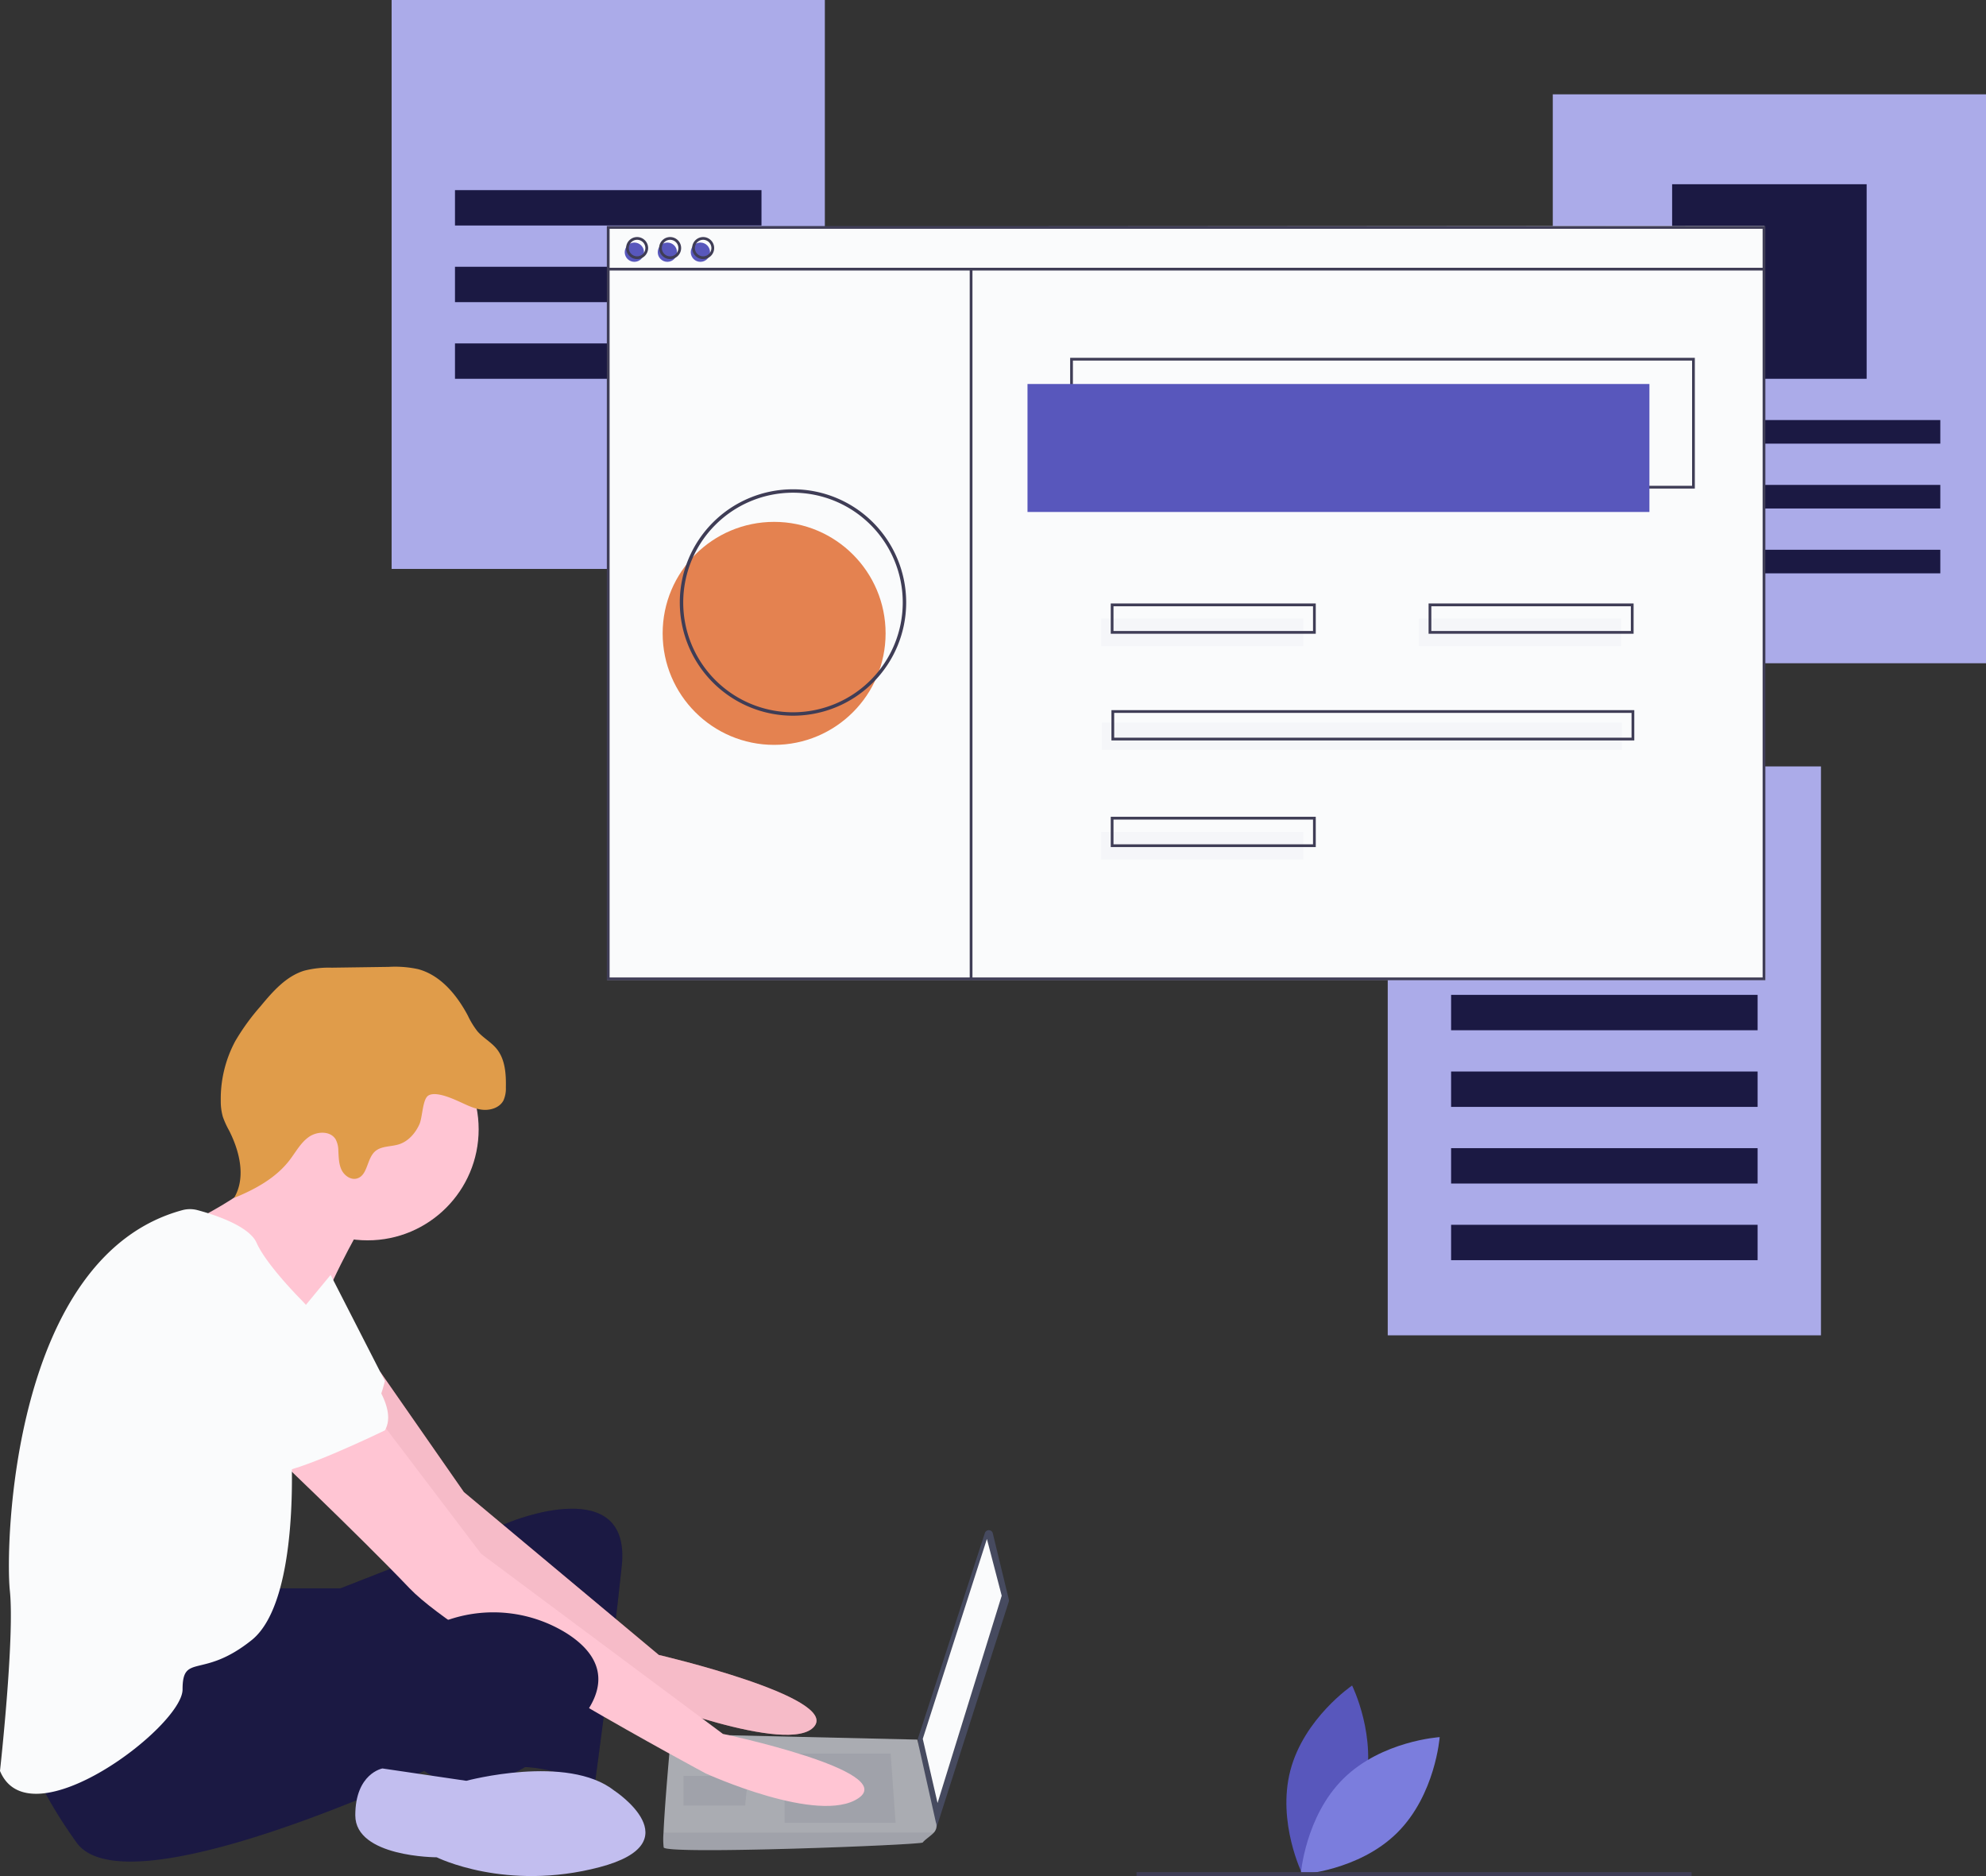 <svg xmlns="http://www.w3.org/2000/svg" width="673.883" height="636.434"><rect width="100%" height="100%" fill="#333333" stroke="none"/><defs><style>.a{fill:#ababe9}.b{fill:#1b1943}.j{fill:#ffc5d3}.g{fill:#fafbfc}.n{fill:#3f3d56}.o{fill:#5857bc}.p{fill:#f5f6f9}</style></defs><path class="a" d="M132.883 0h147v193h-147z"/><path class="b" d="M154.383 64.5h104v12h-104zm0 26h104v12h-104zm0 26h104v12h-104z"/><path class="a" d="M470.883 260h147v193h-147z"/><path class="b" d="M492.383 285.5h104v12h-104zm0 26h104v12h-104zm0 26h104v12h-104zm0 26h104v12h-104zm0 26h104v12h-104zm0 26h104v12h-104z"/><path class="a" d="M526.883 32h147v193h-147z"/><path class="b" d="M567.383 62.5h66v66h-66zm-25 80h116v8h-116zm0 22h116v8h-116zm0 22h116v8h-116z"/><g transform="translate(.003 177.434)"><path d="M92.089 361.384h23.441l57.765-22.6s41.022-16.744 37.673 15.069-9.209 74.509-9.209 74.509-18.418-8.372-28.464-5.86-3.349-51.068-3.349-51.068-82.043 39.347-89.578 34.324-9.209-40.184-9.209-40.184z" opacity=".1"/><path class="b" d="M92.089 361.384h23.441l57.765-22.6s41.022-16.744 37.673 15.069-9.209 74.509-9.209 74.509-18.418-8.372-28.464-5.86-3.349-51.068-3.349-51.068-82.043 39.347-89.578 34.324-9.209-40.184-9.209-40.184z"/><path d="M129.021 287.976l28.373 40.759 66.137 55.253s61.114 14.232 52.742 24.278-59.439-10.046-59.439-10.046-76.183-55.254-78.694-59.439-30.146-43.533-30.146-43.533z" fill="#a0616a"/><path d="M129.021 287.976l28.373 40.759 66.137 55.253s61.114 14.232 52.742 24.278-59.439-10.046-59.439-10.046-76.183-55.254-78.694-59.439-30.146-43.533-30.146-43.533z" opacity=".9" fill="#ffc5d3"/><path d="M336.871 342.746l5.44 22.442a1.4 1.4 0 01-.027.758l-24.679 77.122a1.4 1.4 0 01-2.728-.269l-3.414-30.041a1.4 1.4 0 01.06-.593l22.653-69.521a1.4 1.4 0 012.7.1z" fill="#464a5f"/><path class="g" d="M334.871 344.641l5.023 19.255-21.767 70.323-5.019-21.771z"/><path d="M225.2 449.287c.837 2.511 87.066-.837 87.9-1.674.73-1.048 3.76-2.861 4.255-4.039a3.363 3.363 0 00.191-2.836l-6.278-28.028-83.554-1.933s-2.135 22.972-2.57 33.487a25.119 25.119 0 00.056 5.023z" fill="#aaacb2"/><path d="M302.221 417.476l1.674 23.441h-37.673v-23.441zm-48.556 7.533l.225-.044-1.059 10.091h-20.933v-10.047zM225.2 449.288c.281.844 10.2 1.026 23.565.861 25.577-.316 63.782-1.979 64.338-2.535.73-1.048 3.246-2.216 3.741-3.394l-67.914.033-23.788.012a25.127 25.127 0 00.058 5.023z" fill="#464a5f" opacity=".1"/><circle class="j" cx="37.673" cy="37.673" r="37.673" transform="translate(87.066 167.997)"/><path class="j" d="M122.227 239.157s-12.558 21.767-15.069 33.487-37.673-23.441-37.673-23.441l-4.6-12.139s33.064-15.488 30.556-28.049 26.786 30.142 26.786 30.142zm6.698 65.299l34.324 45.207 82.043 61.114s59.439 12.557 46.044 21.767-51.9-8.372-51.9-8.372-82.88-44.37-100.461-62.788-50.23-49.393-50.23-49.393z"/><path class="b" d="M82.88 374.779l10.046 15.906 59.956-18.863a47.14 47.14 0 0139.249 4.735c10.465 6.593 17.162 17.057 2.093 32.545-30.138 30.976-50.23 14.232-50.23 14.232s-101.298 47.72-118.042 24.281-17.581-35.161-17.581-35.161 64.463-40.187 74.509-37.675z"/><path d="M208.457 430.033s26.79 17.581-5.023 25.952-55.254-3.349-55.254-3.349-27.627 0-27.627-14.232 9.209-15.906 9.209-15.906l28.464 4.186s34.324-9.209 50.231 3.349z" fill="#c2beef"/><path d="M155.643 196.193c2.564 1.143 5.107 2.5 7.894 2.828s5.962-.641 7.281-3.12a9.793 9.793 0 00.827-4.429c.1-4.6-.232-9.567-3.145-13.125-1.854-2.264-4.56-3.691-6.48-5.9a27.886 27.886 0 01-3.275-5.352c-3.732-7.01-9.258-13.747-16.939-15.768a36.732 36.732 0 00-9.887-.756l-19.341.273a33.673 33.673 0 00-9.3 1c-6.225 1.882-10.758 7.117-14.909 12.124a75.819 75.819 0 00-8.551 11.8 41.408 41.408 0 00-4.908 20.288 18.982 18.982 0 00.7 5.368 29.794 29.794 0 002.11 4.635c3.627 7.124 5.781 16.023 1.7 22.894 7.1-2.9 14.116-6.7 18.8-12.768 2.094-2.715 3.736-5.894 6.527-7.886s7.337-2.165 9.128.759a8.181 8.181 0 01.923 3.832c.131 2.2.127 4.475 1.058 6.467s3.147 3.6 5.264 3c3.645-1.027 3.3-6.621 6.1-9.162 2.132-1.93 5.421-1.561 8.161-2.437 3.191-1.021 5.586-3.785 6.95-6.846 1.037-2.326 1.022-8.413 2.985-9.673 2.449-1.574 8.046.937 10.327 1.954z" fill="#e09c4a"/><path class="g" d="M61.891 233.093a9.937 9.937 0 015.172.013c5.374 1.443 17.421 5.262 20 11.074 3.349 7.535 15.069 19.255 15.069 19.255s15.906 15.906 12.558 26.79-15.906 23.441-15.906 23.441 3.349 51.9-13.4 65.3-23.441 4.186-23.441 16.744-51.9 51.9-61.951 27.627c0 0 5.023-45.207 3.349-61.114-1.642-15.678.773-113.489 58.55-129.13z"/><path class="g" d="M88.743 254.226s51.068 37.673 41.859 53.579c0 0-30.975 15.069-37.673 14.232s-32.65-30.138-39.347-32.65-10.049-47.718 35.161-35.161z"/><path class="g" d="M112.181 255.063l18.418 36s-4.186 17.581-10.883 19.255-35.161-21.767-35.161-21.767z"/></g><g transform="translate(-17.048 76.684)"><path class="g" d="M223.205.229l392.546-.261.3 255.782h-393z"/><circle cx="37.824" cy="37.824" r="37.824" transform="translate(241.897 100.356)" fill="#e48250"/><path class="n" d="M592.13 89.056H380.169V44.703H592.13zm-211.027-.934h210.094V45.637H381.103z"/><path class="o" d="M365.696 53.574h211.027v43.419H365.696z"/><circle class="o" cx="3.268" cy="3.268" r="3.268" transform="translate(229.028 5.602)"/><circle class="o" cx="3.268" cy="3.268" r="3.268" transform="translate(240.233 5.602)"/><circle class="o" cx="3.268" cy="3.268" r="3.268" transform="translate(251.438 5.602)"/><path class="n" d="M616.071 255.847H222.958V0h393.113zm-392.179-.933h391.241V.934H223.892z"/><path class="n" d="M223.425 14.163H615.6v.934H223.425zm9.804-2.958a3.735 3.735 0 113.735-3.735 3.735 3.735 0 01-3.735 3.735zm0-6.536a2.8 2.8 0 102.8 2.8 2.8 2.8 0 00-2.8-2.8zm11.206 6.536a3.735 3.735 0 113.735-3.735 3.735 3.735 0 01-3.735 3.735zm0-6.536a2.8 2.8 0 102.8 2.8 2.8 2.8 0 00-2.8-2.8zm11.204 6.536a3.735 3.735 0 113.735-3.735 3.735 3.735 0 01-3.735 3.735zm0-6.536a2.8 2.8 0 102.8 2.8 2.8 2.8 0 00-2.8-2.8z"/><path class="n" d="M346.086 14.63h.934v241.113h-.934z"/><path class="p" d="M390.674 133.176h68.631v9.337h-68.631zm107.848 0h68.631v9.337h-68.631z"/><path class="n" d="M463.507 138.312h-69.565V128.04h69.564zm-68.631-.934h67.7v-8.4h-67.7z"/><path class="p" d="M390.674 205.542h68.631v9.337h-68.631z"/><path class="n" d="M463.507 210.678h-69.565v-10.272h69.564zm-68.631-.934h67.7v-8.4h-67.7z"/><path class="p" d="M390.907 168.425h176.479v9.337H390.907z"/><path class="n" d="M571.588 174.495H394.175v-10.27h177.413zm-176.479-.934h175.548v-8.4H395.109zm176.245-35.249H501.79V128.04h69.564zm-68.631-.934h67.7v-8.4h-67.7zm-216.601 28.734a38.406 38.406 0 1138.406-38.406 38.406 38.406 0 01-38.406 38.406zm0-75.649a37.242 37.242 0 1037.242 37.242 37.242 37.242 0 00-37.242-37.242z"/></g><path class="o" d="M462.89 607.131c-4.648 17.7-20.935 28.761-20.935 28.761s-8.751-17.636-4.1-35.336 20.932-28.761 20.932-28.761 8.751 17.636 4.103 35.336z"/><path d="M455.841 603.382c-13.018 12.862-14.475 32.5-14.475 32.5s19.65-1.219 32.668-14.08 14.475-32.5 14.475-32.5-19.65 1.223-32.668 14.08z" fill="#7b7ddd"/><path class="n" d="M385.641 635.103h188.328v1.331H385.641z"/></svg>